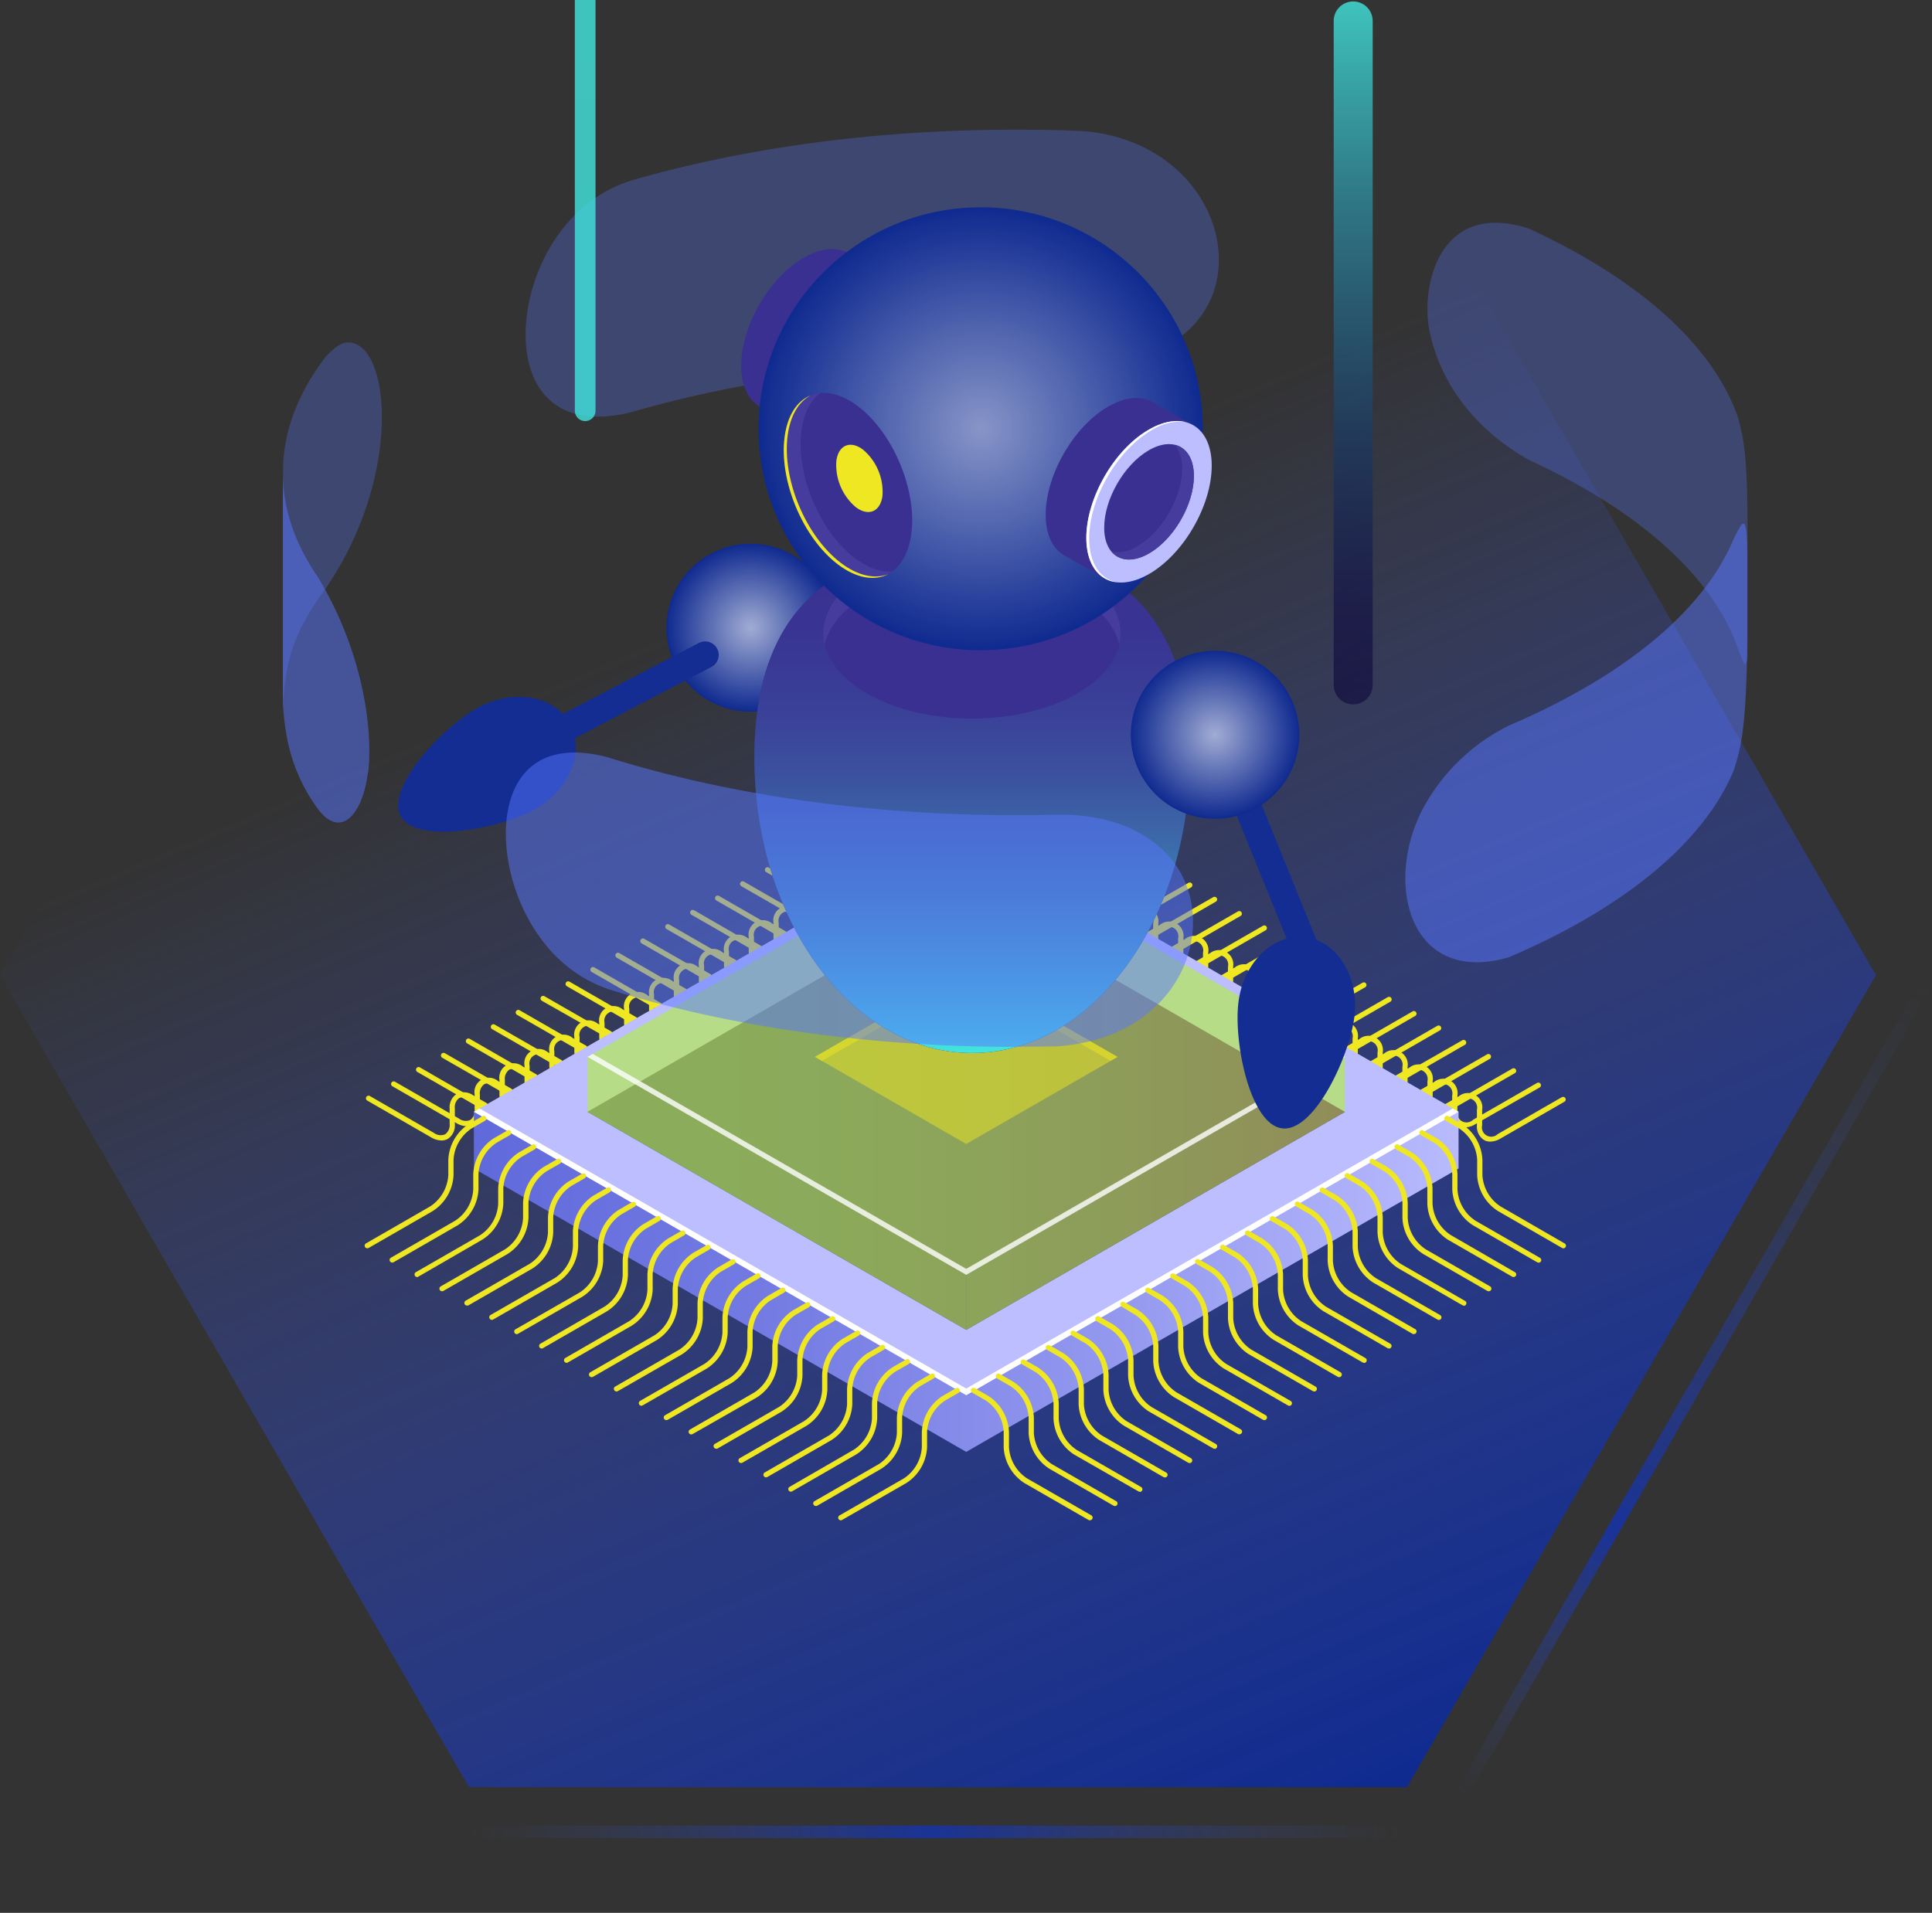 <svg width="310" height="307" fill="none" xmlns="http://www.w3.org/2000/svg"><rect width="100%" height="100%" fill="#333333" stroke="none"/><path d="M301 156.5L225.75 26.163H75.25L0 156.5l75.25 130.337h150.5L301 156.5z" fill="url(#paint0_linear)"/><path stroke="url(#paint1_linear)" stroke-width="2" d="M75 294h150"/><path transform="scale(-1 1) rotate(60.181 -291.621 -188.298)" stroke="url(#paint2_linear)" stroke-width="2" d="M0-1h150"/><g clip-path="url(#clip0)"><path d="M146.81 139.451a3.265 3.265 0 01-1.588-.483l-10.283-5.923a.418.418 0 01-.155-.574.424.424 0 01.576-.154l10.282 5.922a1.506 1.506 0 001.784.212 1.497 1.497 0 00.71-1.645v-2.47a2.301 2.301 0 011.122-2.387 2.32 2.32 0 012.633.225l2.144 1.235a.418.418 0 01.155.574.422.422 0 01-.575.155l-2.144-1.235a1.506 1.506 0 00-1.784-.212 1.497 1.497 0 00-.71 1.645v2.47a2.579 2.579 0 01-1.127 2.376 2.019 2.019 0 01-1.04.269z" fill="#EFE721"/><path d="M142.816 141.747a3.255 3.255 0 01-1.588-.483l-10.283-5.915a.418.418 0 01-.155-.574.424.424 0 01.576-.154l10.282 5.915a1.504 1.504 0 002.413-.494c.127-.296.156-.626.081-.94v-2.47a2.301 2.301 0 011.122-2.387 2.32 2.32 0 012.633.225l2.144 1.236a.418.418 0 01.155.574.424.424 0 01-.576.154l-2.143-1.235a1.501 1.501 0 00-2.413.493 1.494 1.494 0 00-.081.94v2.47a2.579 2.579 0 01-1.127 2.376 2.019 2.019 0 01-1.04.269z" fill="#EFE721"/><path d="M138.814 144.043a3.255 3.255 0 01-1.588-.483l-10.299-5.907a.418.418 0 01-.155-.574.424.424 0 01.576-.154l10.283 5.923a1.502 1.502 0 002.493-1.434v-2.47a2.297 2.297 0 011.122-2.387 2.32 2.32 0 012.634.225l2.143 1.236a.418.418 0 01.155.574.424.424 0 01-.575.154l-2.144-1.235a1.504 1.504 0 00-2.412.493 1.494 1.494 0 00-.082.94v2.47a2.575 2.575 0 01-1.127 2.376 2.013 2.013 0 01-1.024.253z" fill="#EFE721"/><path d="M134.812 146.363a3.245 3.245 0 01-1.588-.483l-10.283-5.915a.414.414 0 01-.207-.418.43.43 0 01.052-.156.441.441 0 01.256-.196.431.431 0 01.32.042l10.283 5.915a1.502 1.502 0 002.493-1.433v-2.503a2.298 2.298 0 011.122-2.386 2.313 2.313 0 012.634.225l2.143 1.235a.428.428 0 01.197.255.414.414 0 01-.15.442.412.412 0 01-.467.031l-2.144-1.235a1.504 1.504 0 00-2.412.493 1.496 1.496 0 00-.082.94v2.471a2.571 2.571 0 01-1.127 2.375 2.022 2.022 0 01-1.04.301z" fill="#EFE721"/><path d="M130.818 148.628a3.272 3.272 0 01-1.588-.483l-10.283-5.923a.412.412 0 01-.196-.255.412.412 0 01.042-.319.414.414 0 01.419-.207.43.43 0 01.156.052l10.283 5.923a1.505 1.505 0 002.412-.493c.128-.296.156-.626.081-.94v-2.47a2.3 2.3 0 011.122-2.387 2.318 2.318 0 012.634.225l2.144 1.235a.428.428 0 01.196.255.413.413 0 01-.041.319.431.431 0 01-.256.196.413.413 0 01-.32-.041l-2.144-1.236a1.505 1.505 0 00-2.412.494 1.487 1.487 0 00-.081.94v2.47c.042.46-.04.924-.238 1.342a2.585 2.585 0 01-.89 1.033 2.027 2.027 0 01-1.04.27z" fill="#EFE721"/><path d="M126.816 150.924a3.261 3.261 0 01-1.588-.483l-10.283-5.923a.42.42 0 11.421-.728l10.283 5.923a1.505 1.505 0 002.412-.494c.128-.296.157-.626.081-.94v-2.47a2.304 2.304 0 012.475-2.687c.47.04.918.224 1.281.525l2.144 1.236a.414.414 0 01.207.418.43.43 0 01-.052.156.441.441 0 01-.256.196.432.432 0 01-.32-.042l-2.144-1.235a1.502 1.502 0 00-2.493 1.433v2.47a2.585 2.585 0 01-1.128 2.376 2.014 2.014 0 01-1.04.269z" fill="#EFE721"/><path d="M122.822 153.22a3.261 3.261 0 01-1.588-.483l-10.282-5.923a.418.418 0 01-.155-.574.424.424 0 01.575-.154l10.243 5.923a1.504 1.504 0 002.413-.493c.127-.297.156-.627.081-.941v-2.47a2.301 2.301 0 011.122-2.387 2.32 2.32 0 012.633.225l2.144 1.236a.418.418 0 01.155.574.424.424 0 01-.576.154l-2.143-1.235a1.504 1.504 0 00-2.413.493 1.494 1.494 0 00-.081.94v2.47a2.579 2.579 0 01-1.127 2.376 2.02 2.02 0 01-1.001.269z" fill="#EFE721"/><path d="M118.82 155.508a3.25 3.25 0 01-1.588-.483l-10.282-5.922a.418.418 0 01.101-.77.422.422 0 01.319.041l10.275 5.907a1.504 1.504 0 002.412-.493c.128-.296.157-.626.081-.94v-2.47a2.307 2.307 0 011.122-2.387 2.318 2.318 0 012.634.225l2.144 1.235a.418.418 0 01-.101.77.425.425 0 01-.32-.041l-2.144-1.236a1.502 1.502 0 00-2.493 1.434v2.47a2.577 2.577 0 01-1.127 2.375 2.018 2.018 0 01-1.033.285z" fill="#EFE721"/><path d="M114.818 157.805a3.272 3.272 0 01-1.588-.483l-10.282-5.923a.42.42 0 11.421-.728l10.306 5.922c.235.223.535.363.856.401a1.498 1.498 0 001.637-1.834v-2.462a2.307 2.307 0 011.122-2.387 2.318 2.318 0 012.634.225l2.144 1.235a.422.422 0 01-.101.77.425.425 0 01-.32-.041l-2.144-1.236a1.507 1.507 0 00-1.828-.27 1.494 1.494 0 00-.705 1.704v2.47a2.583 2.583 0 01-1.127 2.375 2.02 2.02 0 01-1.025.262z" fill="#EFE721"/><path d="M110.824 160.101a3.261 3.261 0 01-1.588-.483l-10.282-5.923a.418.418 0 01-.155-.574.424.424 0 01.575-.154l10.283 5.922a1.505 1.505 0 001.772.191 1.496 1.496 0 00.705-1.632v-2.47a2.304 2.304 0 012.475-2.687c.471.04.918.224 1.281.525l2.144 1.235a.422.422 0 01.155.575.424.424 0 01-.576.154l-2.144-1.235a1.5 1.5 0 00-2.493 1.433v2.47a2.575 2.575 0 01-1.127 2.376 2.03 2.03 0 01-1.025.277z" fill="#EFE721"/><path d="M106.822 162.389a3.25 3.25 0 01-1.588-.483l-10.298-5.914a.423.423 0 01-.155-.574.421.421 0 01.576-.155l10.282 5.915a1.502 1.502 0 002.478-1.433v-2.471a2.29 2.29 0 01.185-1.369 2.305 2.305 0 012.289-1.317c.471.04.918.223 1.281.525l2.144 1.235a.42.42 0 11-.421.728l-2.128-1.211a1.502 1.502 0 00-2.493 1.433v2.47a2.579 2.579 0 01-1.127 2.376 2.022 2.022 0 01-1.025.245z" fill="#EFE721"/><path d="M102.829 164.685a3.255 3.255 0 01-1.588-.483l-10.283-5.922a.424.424 0 01-.155-.574.425.425 0 01.256-.197.429.429 0 01.32.042l10.282 5.923a1.502 1.502 0 002.486-1.433v-2.471a2.301 2.301 0 011.144-2.333 2.32 2.32 0 012.596.211l2.143 1.235a.422.422 0 01.155.575.42.42 0 01-.575.154l-2.144-1.235a1.502 1.502 0 00-2.434.447 1.487 1.487 0 00-.091.946v2.471a2.583 2.583 0 01-1.128 2.375 2 2 0 01-.984.269z" fill="#EFE721"/><path d="M98.827 166.95a3.248 3.248 0 01-1.588-.483l-10.299-5.851a.423.423 0 01-.155-.574.421.421 0 01.576-.155l10.283 5.915a1.503 1.503 0 002.412-.493c.128-.297.156-.626.081-.94v-2.471a2.298 2.298 0 011.122-2.386 2.313 2.313 0 012.634.225l2.143 1.235a.42.42 0 11-.42.728l-2.144-1.235a1.504 1.504 0 00-2.404.47 1.493 1.493 0 00-.097.932v2.47c.042.46-.04.924-.238 1.342a2.586 2.586 0 01-.89 1.033 2.02 2.02 0 01-1.016.238z" fill="#EFE721"/><path d="M94.825 169.27a3.27 3.27 0 01-1.588-.483l-10.283-5.923a.418.418 0 01-.155-.574.424.424 0 01.576-.154l10.283 5.922a1.498 1.498 0 001.783.212 1.495 1.495 0 00.71-1.645v-2.47a2.297 2.297 0 011.122-2.387 2.322 2.322 0 012.634.225l2.143 1.236a.402.402 0 01.124.108.407.407 0 01.031.466.422.422 0 01-.575.154l-2.144-1.235A1.5 1.5 0 0097 164.155v2.47a2.576 2.576 0 01-1.127 2.376c-.318.183-.68.276-1.048.269z" fill="#EFE721"/><path d="M90.83 171.566a3.248 3.248 0 01-1.587-.483l-10.283-5.915a.41.41 0 01-.197-.255.42.42 0 01.462-.526.412.412 0 01.156.053l10.282 5.915a1.503 1.503 0 002.413-.494c.128-.296.156-.626.08-.94v-2.47a2.298 2.298 0 011.123-2.387 2.322 2.322 0 012.633.225l2.144 1.236a.41.41 0 01.197.255.42.42 0 01-.462.526.412.412 0 01-.156-.053l-2.144-1.235a1.503 1.503 0 00-2.412.493 1.492 1.492 0 00-.08.94v2.47a2.576 2.576 0 01-1.128 2.376 2.018 2.018 0 01-1.04.269z" fill="#EFE721"/><path d="M86.829 173.862a3.249 3.249 0 01-1.588-.483l-10.283-5.922a.419.419 0 01.1-.77.425.425 0 01.32.041l10.268 5.923a1.504 1.504 0 002.412-.493c.128-.297.156-.626.08-.94v-2.471a2.298 2.298 0 011.123-2.386 2.31 2.31 0 012.634.225l2.144 1.235a.42.42 0 11-.421.728l-2.176-1.243a1.503 1.503 0 00-2.412.494 1.492 1.492 0 00-.081.94v2.47a2.573 2.573 0 01-1.128 2.375 2.015 2.015 0 01-.992.277z" fill="#EFE721"/><path d="M82.835 176.159a3.259 3.259 0 01-1.588-.483l-10.283-5.915a.419.419 0 01.1-.77.425.425 0 01.321.041l10.283 5.915a1.804 1.804 0 001.786.222 1.804 1.804 0 00.707-1.655v-2.47a2.3 2.3 0 011.122-2.387 2.314 2.314 0 012.634.225l2.144 1.235a.425.425 0 01.207.419.418.418 0 01-.308.351.413.413 0 01-.32-.041l-2.168-1.243a1.498 1.498 0 00-1.783-.212 1.495 1.495 0 00-.71 1.645v2.47a2.577 2.577 0 01-1.128 2.375 2.018 2.018 0 01-1.016.278z" fill="#EFE721"/><path d="M78.833 178.447a3.27 3.27 0 01-1.588-.483l-10.283-5.923a.41.41 0 01-.196-.255.42.42 0 01.617-.473l10.267 5.93a1.806 1.806 0 001.786.222 1.798 1.798 0 00.707-1.655v-2.47a2.297 2.297 0 011.122-2.387 2.315 2.315 0 012.634.225l2.144 1.235a.423.423 0 01.154.574.425.425 0 01-.576.155l-2.12-1.243a1.806 1.806 0 00-1.786-.222 1.797 1.797 0 00-.707 1.655v2.47a2.575 2.575 0 01-1.127 2.376c-.318.183-.68.276-1.048.269z" fill="#EFE721"/><path d="M74.831 180.743a3.26 3.26 0 01-1.588-.483l-10.283-5.923a.41.41 0 01-.196-.255.416.416 0 01.15-.442.429.429 0 01.311-.084.43.43 0 01.156.053l10.283 5.923a1.804 1.804 0 001.786.221 1.791 1.791 0 00.707-1.654v-2.439a2.296 2.296 0 011.122-2.387 2.322 2.322 0 012.634.225l2.144 1.235a.419.419 0 01-.1.771.43.43 0 01-.321-.042l-2.144-1.235a1.806 1.806 0 00-1.787-.222A1.798 1.798 0 0077 175.66v2.47a2.576 2.576 0 01-1.128 2.376 2.013 2.013 0 01-1.04.237z" fill="#EFE721"/><path d="M70.798 183.039a3.26 3.26 0 01-1.588-.483l-10.283-5.922a.422.422 0 01-.155-.575.424.424 0 01.576-.154l10.282 5.923a1.805 1.805 0 001.787.221 1.792 1.792 0 00.73-1.639v-2.47a2.572 2.572 0 011.128-2.375 2.588 2.588 0 012.628.213l2.144 1.236a.417.417 0 01.155.574.424.424 0 01-.576.154l-2.152-1.291a1.814 1.814 0 00-1.786-.221 1.791 1.791 0 00-.707 1.655v2.525a2.576 2.576 0 01-1.127 2.376 2.017 2.017 0 01-1.056.253zm92.4-43.398a2.028 2.028 0 01-1.024-.261 2.586 2.586 0 01-1.127-2.376v-2.518a1.495 1.495 0 00-1.637-1.834 1.504 1.504 0 00-.857.401l-2.143 1.235a.413.413 0 01-.32.042.41.41 0 01-.256-.196.413.413 0 01-.042-.319.414.414 0 01.197-.255l2.144-1.235a2.316 2.316 0 012.633-.225c.41.235.737.59.937 1.017.201.427.266.905.185 1.369v2.471a1.495 1.495 0 001.637 1.834c.322-.038.622-.179.857-.401l10.282-5.923a.43.43 0 01.468.031.439.439 0 01.161.279.432.432 0 01-.084.311.443.443 0 01-.124.108l-10.283 5.922a3.261 3.261 0 01-1.604.523z" fill="#EFE721"/><path d="M167.192 141.937a2.02 2.02 0 01-1.024-.269 2.585 2.585 0 01-1.128-2.376v-2.47a1.492 1.492 0 00-.71-1.645 1.498 1.498 0 00-.927-.189 1.498 1.498 0 00-.856.401l-2.144 1.235a.421.421 0 01-.421-.729l2.144-1.235a2.318 2.318 0 012.634-.225 2.297 2.297 0 011.122 2.387v2.47a1.494 1.494 0 00.71 1.645 1.507 1.507 0 001.783-.212l10.283-5.922a.413.413 0 01.32-.042.414.414 0 01.147.073.415.415 0 01.077.589.398.398 0 01-.123.108l-10.283 5.915a3.254 3.254 0 01-1.604.491z" fill="#EFE721"/><path d="M171.194 144.225a2.016 2.016 0 01-1.024-.261 2.583 2.583 0 01-1.128-2.375v-2.471a1.501 1.501 0 00-2.493-1.433l-2.144 1.235a.413.413 0 01-.32.042.414.414 0 01-.147-.073.415.415 0 01-.077-.589.398.398 0 01.123-.108l2.144-1.235a2.31 2.31 0 012.634-.225 2.305 2.305 0 011.122 2.386v2.494a1.494 1.494 0 00.71 1.645 1.506 1.506 0 001.783-.211l10.283-5.923a.421.421 0 01.421.728l-10.283 5.923a3.256 3.256 0 01-1.604.451z" fill="#EFE721"/><path d="M175.188 146.521a2.008 2.008 0 01-1.024-.261 2.573 2.573 0 01-1.127-2.375v-2.471a1.496 1.496 0 00-.711-1.644 1.497 1.497 0 00-1.783.211l-2.152 1.235a.408.408 0 01-.319.042.41.41 0 01-.256-.196.414.414 0 01.031-.466.428.428 0 01.124-.108l2.143-1.235a2.315 2.315 0 013.561.797c.2.425.266.901.187 1.364v2.471a1.495 1.495 0 001.637 1.834c.322-.038.622-.179.857-.401l10.282-5.923a.43.43 0 01.468.031c.043.034.08.076.108.124.027.048.045.1.053.155a.432.432 0 01-.084.311.443.443 0 01-.124.108l-10.283 5.914a3.245 3.245 0 01-1.588.483z" fill="#EFE721"/><path d="M179.19 148.818a1.997 1.997 0 01-1.024-.262 2.593 2.593 0 01-.89-1.033 2.587 2.587 0 01-.238-1.342v-2.47a1.492 1.492 0 00-.71-1.645 1.506 1.506 0 00-1.783.211l-2.144 1.236a.425.425 0 01-.575-.155.418.418 0 01.154-.574l2.144-1.235a2.31 2.31 0 012.634-.225 2.3 2.3 0 011.122 2.387v2.47a1.494 1.494 0 00.71 1.645 1.507 1.507 0 001.783-.212l10.323-5.923a.43.43 0 01.32-.041.414.414 0 01.308.351.431.431 0 01-.084.311.428.428 0 01-.124.108l-10.282 5.923a3.277 3.277 0 01-1.644.475z" fill="#EFE721"/><path d="M183.184 151.114a2.026 2.026 0 01-1.024-.261 2.581 2.581 0 01-1.128-2.376v-2.47a1.494 1.494 0 00-.71-1.645 1.502 1.502 0 00-1.783.212l-2.144 1.235a.421.421 0 01-.421-.728l2.144-1.236a2.315 2.315 0 013.571.793c.2.427.265.904.185 1.369v2.47a1.492 1.492 0 00.71 1.645 1.506 1.506 0 001.783-.211l10.299-5.923a.414.414 0 01.32-.042.431.431 0 01.255.196.413.413 0 01.042.319.414.414 0 01-.197.255l-10.282 5.915a3.259 3.259 0 01-1.62.483z" fill="#EFE721"/><path d="M187.186 153.402c-.36.003-.713-.09-1.025-.269a2.579 2.579 0 01-1.127-2.375v-2.471a1.495 1.495 0 00-1.637-1.834 1.502 1.502 0 00-.856.401l-2.168 1.235a.413.413 0 01-.32.042.414.414 0 01-.147-.073.415.415 0 01-.15-.442.414.414 0 01.196-.255l2.144-1.235a2.319 2.319 0 012.634-.225 2.305 2.305 0 011.122 2.386v2.471a1.488 1.488 0 00.71 1.644 1.499 1.499 0 001.783-.211l10.291-5.915a.453.453 0 01.155-.053.431.431 0 01.42.207.413.413 0 01.042.319.431.431 0 01-.197.256l-10.282 5.922a3.259 3.259 0 01-1.588.475z" fill="#EFE721"/><path d="M191.188 155.699a2.02 2.02 0 01-1.025-.262 2.579 2.579 0 01-1.127-2.375v-2.471a1.495 1.495 0 00-1.637-1.834 1.502 1.502 0 00-.856.401l-2.144 1.235a.413.413 0 01-.32.042.41.41 0 01-.256-.196.433.433 0 01-.053-.155.431.431 0 01.084-.311.428.428 0 01.124-.108l2.144-1.235a2.31 2.31 0 013.756 2.161v2.471a1.497 1.497 0 001.636 1.834c.322-.038.622-.179.857-.401l10.282-5.915a.43.43 0 01.468.031.414.414 0 01.161.279.432.432 0 01-.084.311.443.443 0 01-.124.108l-10.282 5.914a3.27 3.27 0 01-1.604.476z" fill="#EFE721"/><path d="M195.182 157.995a2.03 2.03 0 01-1.025-.261 2.586 2.586 0 01-1.127-2.376v-2.47a1.494 1.494 0 00-.71-1.645 1.503 1.503 0 00-1.783.212l-2.144 1.243a.425.425 0 01-.576-.155.418.418 0 01.155-.574l2.144-1.235a2.313 2.313 0 013.57.792c.201.427.266.905.185 1.37v2.47a1.494 1.494 0 00.71 1.645 1.501 1.501 0 001.784-.212l10.282-5.922a.413.413 0 01.32-.042.41.41 0 01.256.196.414.414 0 01-.031.466.428.428 0 01-.124.108l-10.282 5.923a3.267 3.267 0 01-1.604.467z" fill="#EFE721"/><path d="M199.184 160.283c-.36.003-.713-.09-1.024-.269a2.574 2.574 0 01-1.128-2.376v-2.47a1.494 1.494 0 00-.71-1.645 1.507 1.507 0 00-1.783.212l-2.152 1.235a.431.431 0 01-.32.042.422.422 0 01-.225-.662.414.414 0 01.124-.108l2.152-1.236a2.32 2.32 0 012.626-.216 2.302 2.302 0 011.122 2.378v2.47a1.492 1.492 0 00.71 1.645 1.506 1.506 0 001.783-.211l10.283-5.923a.433.433 0 01.32-.042.431.431 0 01.255.196.413.413 0 01.042.319.414.414 0 01-.197.255l-10.274 5.947a3.254 3.254 0 01-1.604.459z" fill="#EFE721"/><path d="M203.185 162.579a2.028 2.028 0 01-1.024-.261 2.583 2.583 0 01-1.128-2.375v-2.495a1.488 1.488 0 00-.71-1.644 1.497 1.497 0 00-1.783.211l-2.144 1.235a.421.421 0 11-.42-.728l2.143-1.235a2.313 2.313 0 013.571.792c.201.427.265.905.185 1.369v2.471a1.495 1.495 0 001.637 1.834c.321-.038.622-.179.856-.401l10.283-5.923a.425.425 0 01.576.155.422.422 0 01-.155.574l-10.283 5.922a3.25 3.25 0 01-1.604.499z" fill="#EFE721"/><path d="M207.18 164.876a2.02 2.02 0 01-1.025-.262 2.579 2.579 0 01-1.127-2.375v-2.471a1.495 1.495 0 00-1.637-1.834 1.504 1.504 0 00-.857.401l-2.143 1.235a.413.413 0 01-.32.042.425.425 0 01-.256-.196.414.414 0 01.031-.466.428.428 0 01.124-.108l2.144-1.235c.363-.302.81-.485 1.281-.525a2.305 2.305 0 012.289 1.317c.201.427.266.905.185 1.369v2.431a1.494 1.494 0 00.71 1.645 1.509 1.509 0 001.784-.212l10.282-5.922a.421.421 0 01.421.728l-10.283 5.923a3.268 3.268 0 01-1.603.515z" fill="#EFE721"/><path d="M211.181 167.164a2.011 2.011 0 01-1.024-.27 2.576 2.576 0 01-1.127-2.375v-2.47a1.496 1.496 0 00-.711-1.595 1.507 1.507 0 00-1.743.162l-2.144 1.235a.43.43 0 01-.467-.031.414.414 0 01-.161-.279.413.413 0 01.084-.311.426.426 0 01.123-.108l2.144-1.235a2.31 2.31 0 012.634-.225c.409.236.736.591.937 1.018.201.426.265.904.185 1.369v2.47a1.494 1.494 0 00.71 1.645 1.5 1.5 0 001.783-.212l10.283-5.922a.421.421 0 01.421.728l-10.283 5.923a3.27 3.27 0 01-1.644.483z" fill="#EFE721"/><path d="M215.175 169.46a2.02 2.02 0 01-1.024-.269 2.585 2.585 0 01-1.128-2.376v-2.47c.071-.311.04-.636-.088-.928a1.502 1.502 0 00-2.389-.505l-2.144 1.235a.421.421 0 01-.421-.729l2.144-1.235a2.318 2.318 0 012.634-.225c.409.236.736.591.937 1.018.201.426.265.904.185 1.369v2.47a1.494 1.494 0 00.71 1.645 1.507 1.507 0 001.783-.212l10.283-5.922a.413.413 0 01.32-.042.414.414 0 01.147.073.415.415 0 01.077.589.398.398 0 01-.123.108l-10.283 5.923c-.488.3-1.047.467-1.62.483z" fill="#EFE721"/><path d="M219.177 171.756a2.028 2.028 0 01-1.024-.261 2.585 2.585 0 01-1.128-2.376v-2.47a1.497 1.497 0 00-1.636-1.834 1.504 1.504 0 00-.857.401l-2.144 1.235a.413.413 0 01-.32.042.431.431 0 01-.255-.196.413.413 0 01-.042-.319.398.398 0 01.073-.147.398.398 0 01.123-.108l2.144-1.236a2.32 2.32 0 012.634-.225 2.298 2.298 0 011.122 2.387v2.47a1.494 1.494 0 00.71 1.645 1.507 1.507 0 001.783-.211l10.283-5.923a.421.421 0 01.421.728l-10.283 5.923a3.26 3.26 0 01-1.604.475z" fill="#EFE721"/><path d="M223.179 174.076a2.018 2.018 0 01-1.024-.261 2.583 2.583 0 01-1.128-2.375v-2.51a1.492 1.492 0 00-.71-1.645 1.504 1.504 0 00-1.783.211l-2.144 1.236a.425.425 0 01-.575-.155.418.418 0 01.155-.574l2.143-1.235a2.313 2.313 0 013.571.792 2.3 2.3 0 01.185 1.37v2.47a1.494 1.494 0 00.71 1.645 1.501 1.501 0 001.783-.212l10.283-5.883a.421.421 0 01.421.729l-10.283 5.922a3.26 3.26 0 01-1.604.475z" fill="#EFE721"/><path d="M227.173 176.341a2.019 2.019 0 01-1.024-.262 2.582 2.582 0 01-1.128-2.375v-2.478a1.492 1.492 0 00-.71-1.645 1.506 1.506 0 00-1.783.211l-2.152 1.236a.43.43 0 01-.32.041.414.414 0 01-.308-.351.413.413 0 01.084-.311.424.424 0 01.123-.108l2.152-1.235a2.316 2.316 0 013.561.798c.2.425.265.901.187 1.364v2.47a1.494 1.494 0 00.71 1.645 1.501 1.501 0 001.783-.212l10.283-5.922a.421.421 0 01.421.728l-10.243 5.923a3.263 3.263 0 01-1.636.483z" fill="#EFE721"/><path d="M231.191 178.637a2.016 2.016 0 01-1.024-.261 2.581 2.581 0 01-1.128-2.376v-2.478a1.492 1.492 0 00-.71-1.645 1.498 1.498 0 00-.927-.189 1.498 1.498 0 00-.856.401l-2.144 1.235a.421.421 0 01-.421-.729l2.144-1.235a2.318 2.318 0 012.634-.225c.409.236.736.591.937 1.018.201.426.265.904.185 1.369v2.47a1.494 1.494 0 00.71 1.645 1.506 1.506 0 001.783-.212l10.283-5.922a.413.413 0 01.32-.042.414.414 0 01.255.196.413.413 0 01.042.319.414.414 0 01-.196.255l-10.299 5.923a3.272 3.272 0 01-1.588.483z" fill="#EFE721"/><path d="M235.161 180.933a2.026 2.026 0 01-1.024-.261 2.581 2.581 0 01-1.128-2.376v-2.47a1.494 1.494 0 00-.71-1.645 1.505 1.505 0 00-1.783.212l-2.144 1.235a.421.421 0 01-.421-.728l2.144-1.236a2.322 2.322 0 012.634-.225 2.305 2.305 0 011.122 2.387v2.47a1.492 1.492 0 00.71 1.645 1.506 1.506 0 001.783-.211l10.283-5.923a.42.42 0 11.42.728l-10.298 5.876a3.26 3.26 0 01-1.588.522z" fill="#EFE721"/><path d="M239.131 183.221a2.008 2.008 0 01-1.024-.261 2.583 2.583 0 01-1.128-2.375v-2.471a1.488 1.488 0 00-.71-1.644 1.499 1.499 0 00-1.783.211l-2.144 1.235a.413.413 0 01-.32.042.414.414 0 01-.255-.196.414.414 0 01.031-.466.412.412 0 01.123-.108l2.144-1.235a2.313 2.313 0 013.571.792c.201.427.265.905.185 1.369v2.471a1.495 1.495 0 001.637 1.834c.321-.038.622-.179.856-.401l10.283-5.923a.43.43 0 01.467.031.424.424 0 01.078.59.443.443 0 01-.124.108l-10.283 5.922a3.26 3.26 0 01-1.604.475z" fill="#EFE721"/><path d="M234.033 178.431v9.106l-78.997 45.481-78.998-45.481v-9.106h157.995z" fill="url(#paint3_linear)"/><path d="M155.036 223.912l-78.998-45.481 78.998-45.481 78.997 45.481-78.997 45.481z" fill="#BCBEFF"/><path d="M155.036 222.851l-78.077-44.95-.921.53 78.998 45.481 78.997-45.481-.921-.53-78.076 44.95z" fill="#fff"/><path d="M155.036 213.429l-60.76-34.99 60.76-34.982 60.759 34.99-60.759 34.982z" fill="#0F054C"/><path opacity=".5" d="M155.036 213.429l-60.767-34.99 60.767-34.982 60.767 34.99-60.767 34.982z" fill="url(#paint4_linear)"/><path opacity=".5" d="M155.036 134.636l60.766 34.99v8.821l-60.766-34.99v-8.821z" fill="url(#paint5_linear)"/><path opacity=".5" d="M155.036 143.457l-60.767 34.982v-8.821l60.767-34.982v8.821z" fill="url(#paint6_linear)"/><path opacity=".5" d="M155.036 204.608l-60.767-34.99 60.767-34.982 60.767 34.99-60.767 34.982z" fill="#EFE721"/><path opacity=".5" d="M155.036 183.602l-24.281-13.984 24.281-13.975 24.281 13.983-24.281 13.976z" fill="#EFE721"/><path opacity=".5" d="M155.036 156.926l23.162 13.342 1.119-.642-24.281-13.983-24.281 13.975 1.119.65 23.162-13.342zm0 47.682v8.821l60.766-34.982v-8.821l-60.766 34.982z" fill="#EFE721"/><path opacity=".5" d="M94.269 169.618v8.821l60.767 34.99v-8.821l-60.767-34.99z" fill="#EFE721"/><path opacity=".8" d="M155.036 203.642l-59.925-34.499-.842.475 60.767 34.99 60.767-34.982-.842-.483-59.925 34.499z" fill="#fff"/><path d="M174.871 244a.416.416 0 01-.207-.055l-10.283-5.915a7.262 7.262 0 01-3.334-5.756v-2.471a6.423 6.423 0 00-2.907-5.052l-2.143-1.235a.402.402 0 01-.124-.108.408.408 0 01-.031-.466.414.414 0 01.42-.207.414.414 0 01.155.053l2.144 1.235a7.237 7.237 0 013.335 5.756v2.471a6.422 6.422 0 002.914 5.028l10.283 5.914a.424.424 0 01.213.478.42.42 0 01-.42.314l-.015.016z" fill="#EFE721"/><path d="M178.873 241.704a.428.428 0 01-.207-.056l-10.282-5.922a7.25 7.25 0 01-3.335-5.757v-2.47a6.436 6.436 0 00-2.914-5.028l-2.144-1.235a.414.414 0 01-.208-.419.414.414 0 01.473-.362.418.418 0 01.155.052l2.144 1.236a7.237 7.237 0 013.335 5.756v2.47a6.426 6.426 0 002.914 5.028l10.283 5.923a.425.425 0 01.192.203.419.419 0 01-.406.589v-.008z" fill="#EFE721"/><path d="M182.866 239.408a.427.427 0 01-.206-.056l-10.283-5.891a7.243 7.243 0 01-3.335-5.756v-2.471a6.416 6.416 0 00-.854-2.864 6.447 6.447 0 00-2.06-2.172l-2.144-1.235a.398.398 0 01-.123-.108.408.408 0 01-.084-.31.415.415 0 01.161-.279.414.414 0 01.311-.084.413.413 0 01.156.053l2.144 1.235a7.256 7.256 0 013.335 5.756v2.471a6.422 6.422 0 002.914 5.028l10.283 5.922a.416.416 0 01.212.483.426.426 0 01-.158.23.424.424 0 01-.269.079v-.031z" fill="#EFE721"/><path d="M186.868 237.103a.415.415 0 01-.206-.055l-10.259-5.915a7.237 7.237 0 01-3.335-5.756v-2.471a6.414 6.414 0 00-.855-2.86 6.442 6.442 0 00-2.059-2.168l-2.144-1.235a.423.423 0 01-.155-.574.424.424 0 01.576-.154l2.152 1.235a7.253 7.253 0 013.335 5.756v2.471a6.422 6.422 0 002.914 5.028l10.282 5.922a.418.418 0 01-.214.792l-.032-.016z" fill="#EFE721"/><path d="M190.862 234.807a.415.415 0 01-.206-.055l-10.283-5.915a7.253 7.253 0 01-3.335-5.756v-2.471a6.423 6.423 0 00-2.914-5.036l-2.144-1.235a.42.42 0 11.421-.728l2.144 1.235a7.256 7.256 0 013.335 5.756v2.471a6.422 6.422 0 002.914 5.028l10.283 5.922a.416.416 0 01.191.204.416.416 0 01-.137.508.419.419 0 01-.269.08v-.008z" fill="#EFE721"/><path d="M194.864 232.511a.427.427 0 01-.206-.056l-10.315-5.922a7.271 7.271 0 01-2.367-2.475 7.232 7.232 0 01-.968-3.282v-2.47a6.422 6.422 0 00-2.914-5.028l-2.151-1.235a.444.444 0 01-.2-.273.443.443 0 01.66-.479l2.144 1.235a7.237 7.237 0 013.335 5.756v2.51a6.42 6.42 0 002.914 5.036l10.283 5.915a.424.424 0 01.213.478.42.42 0 01-.42.314l-.008-.024z" fill="#EFE721"/><path d="M198.866 230.215a.428.428 0 01-.207-.056l-10.282-5.922a7.259 7.259 0 01-2.369-2.475 7.23 7.23 0 01-.966-3.282v-2.438a6.414 6.414 0 00-2.914-5.028l-2.152-1.307a.418.418 0 01-.155-.574.424.424 0 01.576-.154l2.144 1.235a7.253 7.253 0 013.335 5.756v2.471a6.432 6.432 0 002.914 5.028l10.282 5.922a.418.418 0 01-.214.792l.008.032z" fill="#EFE721"/><path d="M202.86 227.919a.428.428 0 01-.207-.056l-10.282-5.923a7.247 7.247 0 01-3.335-5.756v-2.47a6.432 6.432 0 00-2.914-5.036l-2.144-1.235a.422.422 0 01-.155-.575.424.424 0 01.576-.154l2.144 1.235a7.271 7.271 0 012.367 2.475 7.236 7.236 0 01.968 3.282v2.47a6.422 6.422 0 002.914 5.028l10.282 5.923a.42.42 0 01.213.482.422.422 0 01-.427.31z" fill="#EFE721"/><path d="M206.862 225.614a.41.41 0 01-.206-.055l-10.283-5.915a7.256 7.256 0 01-3.335-5.756v-2.471a6.414 6.414 0 00-.855-2.86 6.451 6.451 0 00-2.059-2.168l-2.144-1.235a.418.418 0 01-.155-.574.424.424 0 01.576-.154l2.144 1.235a7.253 7.253 0 013.335 5.756v2.471a6.423 6.423 0 002.914 5.036l10.282 5.914a.42.42 0 01.213.478.423.423 0 01-.419.314l-.008-.016z" fill="#EFE721"/><path d="M210.856 223.318a.416.416 0 01-.207-.055l-10.282-5.923a7.246 7.246 0 01-3.335-5.756v-2.471a6.439 6.439 0 00-2.914-5.028l-2.144-1.235a.414.414 0 01-.197-.255.427.427 0 01.042-.319.41.41 0 01.256-.196.431.431 0 01.32.042l2.151 1.235a7.246 7.246 0 013.335 5.756v2.471a6.41 6.41 0 00.856 2.861 6.445 6.445 0 002.058 2.167l10.283 5.922a.423.423 0 01.213.482.415.415 0 01-.159.23.416.416 0 01-.268.08l-.008-.008z" fill="#EFE721"/><path d="M214.857 221.022a.426.426 0 01-.206-.055l-10.283-5.923a7.238 7.238 0 01-3.335-5.756v-2.471a6.428 6.428 0 00-2.914-5.036l-2.143-1.235a.42.42 0 11.42-.728l2.144 1.235a7.256 7.256 0 013.335 5.756v2.471a6.414 6.414 0 00.855 2.86 6.451 6.451 0 002.059 2.168l10.283 5.922a.423.423 0 01.213.482.419.419 0 01-.428.31z" fill="#EFE721"/><path d="M218.86 218.726a.428.428 0 01-.207-.056l-10.282-5.915a7.253 7.253 0 01-3.335-5.756v-2.47a6.426 6.426 0 00-2.914-5.028l-2.144-1.235a.41.41 0 01-.208-.419.413.413 0 01.161-.279.427.427 0 01.468-.031l2.143 1.235a7.25 7.25 0 013.335 5.757v2.47a6.42 6.42 0 002.914 5.036l10.283 5.915a.417.417 0 01.213.478.416.416 0 01-.419.313l-.008-.015z" fill="#EFE721"/><path d="M222.854 216.43a.428.428 0 01-.207-.056l-10.283-5.922a7.256 7.256 0 01-2.368-2.475 7.221 7.221 0 01-.966-3.282v-2.47a6.428 6.428 0 00-2.915-5.028l-2.151-1.235a.418.418 0 01-.155-.574.422.422 0 01.576-.155l2.143 1.235a7.25 7.25 0 013.335 5.757v2.47a6.436 6.436 0 002.914 5.028l10.283 5.923a.425.425 0 01.192.203.422.422 0 01-.406.589l.008-.008z" fill="#EFE721"/><path d="M226.856 214.125a.416.416 0 01-.207-.055l-10.282-5.946a7.25 7.25 0 01-3.335-5.757v-2.47a6.434 6.434 0 00-2.914-5.036l-2.144-1.235a.414.414 0 01-.208-.419.414.414 0 01.473-.362.43.43 0 01.156.052l2.143 1.235a7.265 7.265 0 012.368 2.475 7.235 7.235 0 01.967 3.282v2.47a6.436 6.436 0 002.914 5.028l10.283 5.923a.425.425 0 01.192.203.419.419 0 01-.406.589v.023z" fill="#EFE721"/><path d="M230.849 211.829a.415.415 0 01-.206-.055l-10.283-5.915a7.262 7.262 0 01-3.335-5.756v-2.471a6.422 6.422 0 00-2.914-5.028l-2.144-1.235a.412.412 0 01-.196-.255.412.412 0 01.042-.319.414.414 0 01.419-.207.413.413 0 01.156.053l2.144 1.235a7.234 7.234 0 013.335 5.756v2.471a6.432 6.432 0 002.914 5.035l10.283 5.915a.424.424 0 01.213.478.42.42 0 01-.42.314l-.008-.016z" fill="#EFE721"/><path d="M234.851 209.533a.427.427 0 01-.206-.056l-10.283-5.922a7.271 7.271 0 01-2.367-2.475 7.232 7.232 0 01-.968-3.282v-2.47a6.422 6.422 0 00-2.914-5.028l-2.143-1.235a.428.428 0 01-.197-.255.408.408 0 01.042-.319.414.414 0 01.42-.207.43.43 0 01.155.052l2.144 1.236a7.237 7.237 0 013.335 5.756v2.502a6.422 6.422 0 002.914 5.028l10.283 5.923a.425.425 0 01.192.203.422.422 0 01-.407.588v-.039z" fill="#EFE721"/><path d="M238.853 207.237a.427.427 0 01-.206-.056l-10.283-5.922a7.234 7.234 0 01-3.335-5.757v-2.47a6.415 6.415 0 00-2.914-5.036l-2.144-1.235a.443.443 0 01-.124-.108.429.429 0 01-.031-.466.431.431 0 01.256-.197.43.43 0 01.32.042l2.152 1.235a7.247 7.247 0 013.335 5.757v2.47a6.422 6.422 0 002.914 5.028l10.283 5.923a.423.423 0 01.212.482.422.422 0 01-.427.31h-.008z" fill="#EFE721"/><path d="M242.847 204.956a.415.415 0 01-.206-.055l-10.283-5.915a7.256 7.256 0 01-3.335-5.756v-2.526a6.422 6.422 0 00-2.914-5.028l-2.152-1.235a.422.422 0 01.101-.77.425.425 0 01.32.041l2.144 1.236a7.234 7.234 0 013.335 5.756v2.47a6.42 6.42 0 002.914 5.036l10.291 5.955a.421.421 0 01.213.477.423.423 0 01-.42.314h-.008z" fill="#EFE721"/><path d="M246.849 202.636a.413.413 0 01-.206-.055l-10.283-5.923a7.247 7.247 0 01-3.335-5.756v-2.471a6.414 6.414 0 00-2.914-5.027l-2.152-1.236a.414.414 0 01-.207-.418.43.43 0 01.052-.156.427.427 0 01.42-.207.413.413 0 01.156.053l2.144 1.235a7.237 7.237 0 013.335 5.756v2.471a6.422 6.422 0 002.914 5.028l10.298 5.93a.418.418 0 01-.214.792l-.008-.016z" fill="#EFE721"/><path d="M250.843 200.34a.413.413 0 01-.206-.055l-10.283-5.923a7.237 7.237 0 01-3.335-5.756v-2.471a6.416 6.416 0 00-.854-2.864 6.457 6.457 0 00-2.06-2.172l-2.144-1.235a.414.414 0 01-.207-.419.415.415 0 01.161-.278.431.431 0 01.467-.031l2.144 1.235a7.243 7.243 0 013.335 5.756v2.471a6.414 6.414 0 00.855 2.86 6.442 6.442 0 002.059 2.168l10.267 5.93a.416.416 0 01.212.482.419.419 0 01-.427.31l.016-.008zM134.923 244a.421.421 0 01-.207-.792l10.283-5.915a6.43 6.43 0 002.914-5.028v-2.47a7.234 7.234 0 013.335-5.756l2.144-1.236a.425.425 0 01.576.155.422.422 0 01-.155.574l-2.144 1.235a6.422 6.422 0 00-2.914 5.028v2.47a7.238 7.238 0 01-3.335 5.757l-10.307 5.923a.422.422 0 01-.19.055z" fill="#EFE721"/><path d="M130.921 241.704a.423.423 0 01-.419-.314.42.42 0 01.213-.478l10.282-5.923a6.42 6.42 0 002.914-5.028v-2.47a7.235 7.235 0 013.335-5.756l2.144-1.236a.425.425 0 01.576.155.418.418 0 01-.155.574l-2.144 1.235a6.422 6.422 0 00-2.914 5.028v2.47a7.238 7.238 0 01-3.335 5.757l-10.275 5.93a.42.42 0 01-.222.056z" fill="#EFE721"/><path d="M126.919 239.408a.424.424 0 01-.419-.314.416.416 0 01.213-.478l10.283-5.947a6.426 6.426 0 002.914-5.028v-2.47a7.244 7.244 0 013.334-5.756l2.144-1.236a.43.43 0 01.468.031.428.428 0 01.15.443.431.431 0 01-.197.255l-2.144 1.235a6.435 6.435 0 00-2.914 5.036v2.47a7.25 7.25 0 01-3.335 5.757l-10.282 5.922a.428.428 0 01-.215.08z" fill="#EFE721"/><path d="M122.925 237.103a.422.422 0 01-.265-.083.422.422 0 01.059-.708l10.283-5.923a6.436 6.436 0 002.914-5.028v-2.471a7.225 7.225 0 01.966-3.282 7.262 7.262 0 012.368-2.474l2.144-1.235a.413.413 0 01.32-.042.427.427 0 01.256.196.413.413 0 01.042.319.414.414 0 01-.197.255l-2.144 1.236a6.426 6.426 0 00-2.914 5.027v2.471a7.234 7.234 0 01-3.335 5.756l-10.282 5.923a.42.42 0 01-.215.063z" fill="#EFE721"/><path d="M118.923 234.807a.418.418 0 01-.419-.314.416.416 0 01.213-.478L129 228.093a6.445 6.445 0 002.058-2.167 6.41 6.41 0 00.856-2.861v-2.471a7.237 7.237 0 013.335-5.756l2.144-1.235a.418.418 0 01.575.154.419.419 0 01-.155.574l-2.144 1.235a6.439 6.439 0 00-2.914 5.028v2.471a7.225 7.225 0 01-.966 3.282 7.253 7.253 0 01-2.368 2.474l-10.283 5.923a.42.42 0 01-.215.063z" fill="#EFE721"/><path d="M114.929 232.511a.418.418 0 01-.419-.314.416.416 0 01.213-.478l10.283-5.915a6.432 6.432 0 002.914-5.035v-2.471a7.246 7.246 0 013.335-5.756l2.144-1.235a.418.418 0 01.575.154.419.419 0 01-.155.574l-2.144 1.235a6.423 6.423 0 00-2.914 5.028v2.494a7.225 7.225 0 01-.966 3.283 7.255 7.255 0 01-2.369 2.474l-10.282 5.922a.42.42 0 01-.215.04z" fill="#EFE721"/><path d="M110.928 230.215a.42.42 0 01-.207-.792l10.283-5.923a6.426 6.426 0 002.914-5.028v-2.43a7.238 7.238 0 013.335-5.757l2.144-1.235a.419.419 0 01.575.154.42.42 0 01-.155.574l-2.143 1.236a6.432 6.432 0 00-2.883 5.028v2.47a7.234 7.234 0 01-3.335 5.756l-10.322 5.891a.427.427 0 01-.206.056z" fill="#EFE721"/><path d="M106.933 227.919a.424.424 0 01-.419-.314.416.416 0 01.213-.478l10.283-5.923a6.436 6.436 0 002.914-5.028v-2.47a7.25 7.25 0 013.335-5.757l2.144-1.235a.418.418 0 01.575.154.42.42 0 01-.155.575l-2.143 1.235a6.434 6.434 0 00-2.915 5.036v2.47a7.244 7.244 0 01-3.334 5.756l-10.283 5.923a.434.434 0 01-.215.056z" fill="#EFE721"/><path d="M102.932 225.614a.42.42 0 01-.397-.59.424.424 0 01.19-.202l10.283-5.914a6.435 6.435 0 002.914-5.036v-2.471a7.237 7.237 0 013.335-5.756l2.144-1.235a.413.413 0 01.32-.042.431.431 0 01.255.196.413.413 0 01.042.319.398.398 0 01-.073.147.398.398 0 01-.123.108l-2.144 1.236a6.42 6.42 0 00-2.914 5.027v2.471a7.253 7.253 0 01-3.335 5.756l-10.291 5.915a.42.42 0 01-.206.071z" fill="#EFE721"/><path d="M98.93 223.318a.42.42 0 01-.207-.791l10.283-5.923a6.422 6.422 0 002.914-5.028v-2.471a7.233 7.233 0 013.343-5.732l2.144-1.235a.421.421 0 01.421.728l-2.144 1.235a6.442 6.442 0 00-2.059 2.168 6.414 6.414 0 00-.855 2.86v2.471a7.253 7.253 0 01-3.335 5.756l-10.29 5.907a.423.423 0 01-.215.055z" fill="#EFE721"/><path d="M94.936 221.022a.42.42 0 01-.207-.792l10.283-5.922a6.442 6.442 0 002.059-2.168 6.414 6.414 0 00.855-2.86v-2.471a7.234 7.234 0 013.335-5.756l2.144-1.235a.421.421 0 01.421.728l-2.152 1.243a6.435 6.435 0 00-2.914 5.036v2.47a7.238 7.238 0 01-3.335 5.757l-10.283 5.923a.423.423 0 01-.206.047z" fill="#EFE721"/><path d="M90.934 218.726a.42.42 0 01-.206-.792l10.242-5.907a6.428 6.428 0 002.915-5.036v-2.47a7.221 7.221 0 01.966-3.282 7.256 7.256 0 012.368-2.475l2.144-1.235a.425.425 0 01.576.155.418.418 0 01-.155.574l-2.144 1.235a6.436 6.436 0 00-2.914 5.028v2.47a7.25 7.25 0 01-3.335 5.757l-10.282 5.922a.432.432 0 01-.175.056z" fill="#EFE721"/><path d="M86.94 216.43a.419.419 0 01-.207-.792L97 209.707a6.438 6.438 0 002.06-2.167 6.44 6.44 0 00.855-2.861v-2.47a7.256 7.256 0 013.334-5.757l2.144-1.235a.425.425 0 01.576.155.418.418 0 01-.155.574l-2.144 1.235a6.422 6.422 0 00-2.914 5.028v2.47a7.229 7.229 0 01-.966 3.282 7.257 7.257 0 01-2.369 2.475l-10.282 5.922a.429.429 0 01-.199.072z" fill="#EFE721"/><path d="M82.938 214.125a.42.42 0 01-.206-.792l10.298-5.906a6.44 6.44 0 002.914-5.028v-2.471a7.233 7.233 0 013.335-5.756l2.144-1.235a.413.413 0 01.32-.042.406.406 0 01.147.073.415.415 0 01.151.442.414.414 0 01-.197.255L99.7 194.9a6.436 6.436 0 00-2.914 5.036v2.471a7.239 7.239 0 01-3.359 5.716l-10.282 5.923a.419.419 0 01-.207.079z" fill="#EFE721"/><path d="M78.936 211.829a.42.42 0 01-.206-.792l10.282-5.914a6.42 6.42 0 002.914-5.036v-2.471a7.231 7.231 0 013.335-5.756l2.144-1.235a.413.413 0 01.32-.042.411.411 0 01.148.073.408.408 0 01.16.278.42.42 0 01-.207.419l-2.144 1.235a6.44 6.44 0 00-2.914 5.028v2.471a7.233 7.233 0 01-3.335 5.756l-10.282 5.923a.417.417 0 01-.215.063z" fill="#EFE721"/><path d="M74.942 209.533a.42.42 0 01-.206-.792l10.282-5.923a6.433 6.433 0 002.906-4.988v-2.47a7.224 7.224 0 01.967-3.282 7.256 7.256 0 012.368-2.475l2.144-1.235a.42.42 0 11.421.729l-2.144 1.235a6.438 6.438 0 00-2.059 2.167 6.413 6.413 0 00-.855 2.861v2.47a7.23 7.23 0 01-.966 3.282 7.257 7.257 0 01-2.369 2.475l-10.282 5.922a.427.427 0 01-.207.024z" fill="#EFE721"/><path d="M70.94 207.237a.42.42 0 01-.206-.792l10.282-5.923a6.429 6.429 0 002.915-5.028v-2.47a7.245 7.245 0 013.335-5.756l2.143-1.236a.426.426 0 01.318-.052.418.418 0 01.315.504.42.42 0 01-.188.261l-2.144 1.235a6.436 6.436 0 00-2.914 5.036v2.47a7.233 7.233 0 01-3.335 5.757l-10.282 5.922a.421.421 0 01-.239.072z" fill="#EFE721"/><path d="M66.946 204.956a.42.42 0 01-.206-.791l10.283-5.915a6.436 6.436 0 002.914-5.036v-2.51a7.245 7.245 0 013.335-5.756l2.143-1.236a.425.425 0 01.576.155.419.419 0 01-.155.574l-2.144 1.235a6.437 6.437 0 00-2.93 5.028v2.47a7.233 7.233 0 01-3.334 5.757l-10.275 5.946a.419.419 0 01-.207.079z" fill="#EFE721"/><path d="M62.945 202.636a.42.42 0 01-.207-.791l10.283-5.923a6.42 6.42 0 002.914-5.028v-2.471a7.231 7.231 0 013.335-5.756l2.144-1.235a.42.42 0 01.42.728l-2.143 1.236a6.429 6.429 0 00-2.915 5.027v2.471a7.245 7.245 0 01-3.335 5.756l-10.29 5.931a.416.416 0 01-.206.055z" fill="#EFE721"/><path d="M58.943 200.34a.42.42 0 01-.207-.792l10.283-5.922a6.44 6.44 0 002.914-5.028v-2.471a7.233 7.233 0 013.335-5.756l2.144-1.235a.42.42 0 01.42.728l-2.143 1.235a6.436 6.436 0 00-2.914 5.036v2.471a7.231 7.231 0 01-3.335 5.756l-10.283 5.923a.424.424 0 01-.214.055z" fill="#EFE721"/><path opacity=".3" d="M229.317 52.78c.707 3.999 3.684 14.047 15.96 21.007 17.468 8.044 29.569 18.623 33.627 30.429.309.864.661 1.712 1.056 2.541.437-.712.437-.712.437-2.446V84.516c0-11.64-.659-14.205-1.493-17.42-4.058-11.806-16.159-22.384-33.627-30.429-13.935-4.49-17.31 8.544-15.96 16.185v-.072zM101.209 28.995c18.5-5.36 40.376-8.362 63.728-8.172a175 175 0 019.155.238c20.51 1.868 27.791 23.46 15.436 32.915-5.677 4.339-12.514 4.291-15.436 4.268-2.922-.024-6.066-.214-9.155-.238-23.352-.19-45.259 2.819-63.728 8.171-18.676 4.537-19.78-14.387-13.245-25.963 2.192-3.911 6.273-9.002 13.245-11.22zm-55.82 84.033c.508-5.891.913-10.546 6.931-18.67 12.705-18.663 10.124-40.382 3.113-39.36-1.127.158-2.303 1.377-3.112 2.177-4.256 5.542-6.678 11.48-6.908 17.697v38.195l-.024-.04z" fill="#5977FF"/><path d="M197.751 117.619l-4.041 1.631 13.95 34.38 4.041-1.63-13.95-34.381z" fill="#132D92"/><path d="M133.716 103.309c1.42-7.307-3.368-14.379-10.695-15.796-7.328-1.416-14.419 3.359-15.84 10.665-1.421 7.307 3.368 14.379 10.695 15.796 7.328 1.416 14.419-3.359 15.84-10.665z" fill="url(#paint7_radial)"/><path d="M133.716 103.309c1.42-7.307-3.368-14.379-10.695-15.796-7.328-1.416-14.419 3.359-15.84 10.665-1.421 7.307 3.368 14.379 10.695 15.796 7.328 1.416 14.419-3.359 15.84-10.665z" fill="url(#paint8_radial)"/><path d="M190.918 121.556c0 26.201-15.65 47.445-34.937 47.445s-34.937-21.244-34.937-47.445c0-26.2 15.65-34.047 34.937-34.047s34.937 7.847 34.937 34.047z" fill="url(#paint9_radial)"/><path style="mix-blend-mode:lighten" d="M190.918 121.556c0 26.201-15.65 47.445-34.937 47.445s-34.937-21.244-34.937-47.445c0-26.2 15.65-34.047 34.937-34.047s34.937 7.847 34.937 34.047z" fill="url(#paint10_linear)"/><path d="M172.838 111.302c-9.314 5.361-24.417 5.361-33.73 0-9.314-5.36-9.314-14.062 0-19.423 9.313-5.36 24.416-5.36 33.73 0 9.314 5.361 9.314 14.063 0 19.423z" fill="#393091"/><path d="M139.084 95.538c9.314-5.36 24.416-5.36 33.73 0 3.851 2.217 6.098 4.996 6.773 7.918.953-4.094-1.302-8.394-6.773-11.537-9.314-5.36-24.416-5.36-33.73 0-5.471 3.167-7.718 7.443-6.773 11.537.691-2.922 2.938-5.701 6.773-7.918z" fill="#453C9E"/><path d="M128.436 68.957l4.311-7.411a23.973 23.973 0 005.559-9.62l4.367-7.507-6.289-3.595a4.803 4.803 0 00-.627-.364c-1.787-.847-4.161-.618-6.773.887-5.559 3.167-10.061 10.982-10.061 17.38 0 3.167 1.128 5.447 2.946 6.492l6.567 3.738z" fill="url(#paint11_radial)"/><path d="M145.563 50.848c0 6.398-4.502 14.182-10.06 17.38-5.558 3.2-10.061.61-10.061-5.795 0-6.406 4.503-14.182 10.061-17.38 5.558-3.2 10.06-.602 10.06 5.795z" fill="#BCBEFF"/><path d="M157.354 104.358c19.686 0 35.644-15.913 35.644-35.544 0-19.63-15.958-35.543-35.644-35.543-19.685 0-35.643 15.913-35.643 35.543s15.958 35.544 35.643 35.544z" fill="url(#paint12_radial)"/><path d="M157.354 104.358c19.686 0 35.644-15.913 35.644-35.544 0-19.63-15.958-35.543-35.644-35.543-19.685 0-35.644 15.913-35.644 35.543s15.959 35.544 35.644 35.544z" fill="url(#paint13_radial)"/><path d="M177.3 92.853l4.312-7.411a23.983 23.983 0 005.558-9.62l4.367-7.507-6.289-3.594a4.738 4.738 0 00-.627-.365c-1.786-.847-4.16-.617-6.773.887-5.558 3.167-10.06 10.983-10.06 17.38 0 3.167 1.127 5.448 2.946 6.493l6.566 3.737z" fill="url(#paint14_radial)"/><path d="M194.427 74.745c0 6.398-4.502 14.181-10.06 17.38-5.558 3.199-10.06.61-10.06-5.796 0-6.406 4.478-14.173 10.036-17.38 5.558-3.207 10.084-.602 10.084 5.796z" fill="#BCBEFF"/><path d="M174.767 86.408c0-6.398 4.502-14.181 10.061-17.38a8.489 8.489 0 015.256-1.322c-1.588-.356-3.589 0-5.717 1.235-5.558 3.167-10.06 10.982-10.06 17.38 0 4.18 1.921 6.738 4.812 7.126-2.629-.586-4.352-3.08-4.352-7.039z" fill="#fff"/><path d="M191.561 76.4c0 4.576-3.216 10.135-7.194 12.423-3.978 2.288-7.194.436-7.194-4.141s3.2-10.135 7.17-12.423c3.97-2.289 7.218-.436 7.218 4.14z" fill="#393091"/><path d="M188.504 71.38a5.861 5.861 0 011.175 3.864c0 4.576-3.216 10.135-7.194 12.423a5.752 5.752 0 01-4.129.87c1.287 1.513 3.502 1.727 6.011.278 3.97-2.288 7.194-7.847 7.194-12.423 0-2.795-1.207-4.577-3.057-5.012z" fill="#453C9E"/><path d="M146.23 85.648c-.913 6.992-6.201 9.185-11.815 4.901-5.614-4.283-9.433-13.42-8.52-20.412.913-6.992 6.201-9.185 11.815-4.902 5.614 4.284 9.433 13.421 8.52 20.413z" fill="#393091"/><path d="M141.593 79.599c-.334 2.541-2.255 3.34-4.296 1.781a8.876 8.876 0 01-3.097-7.42c.334-2.54 2.255-3.34 4.296-1.78a8.86 8.86 0 013.097 7.42z" fill="#EFE721"/><path d="M137.115 89.536c-5.614-4.284-9.434-13.421-8.52-20.413.373-2.85 1.469-4.901 3.025-6.041-2.938.277-5.161 2.755-5.717 7.063-.913 6.991 2.906 16.129 8.52 20.412 3.327 2.534 6.535 2.795 8.79 1.14-1.835.167-3.947-.522-6.098-2.161z" fill="#453C9E"/><path d="M134.899 90.327c-5.613-4.283-9.433-13.42-8.52-20.412.421-3.239 1.787-5.44 3.677-6.453-2.152.879-3.708 3.167-4.161 6.682-.913 6.992 2.906 16.13 8.52 20.413 3.017 2.296 5.931 2.724 8.131 1.584-2.136.839-4.852.316-7.647-1.814z" fill="#EFE721"/><path d="M208.228 120.496c1.421-7.307-3.367-14.378-10.695-15.795-7.327-1.417-14.419 3.358-15.839 10.665-1.421 7.307 3.367 14.379 10.695 15.795 7.327 1.417 14.419-3.358 15.839-10.665z" fill="url(#paint15_radial)"/><path d="M208.228 120.496c1.421-7.307-3.368-14.378-10.695-15.795-7.327-1.417-14.419 3.358-15.84 10.665-1.42 7.307 3.368 14.379 10.695 15.795 7.328 1.417 14.419-3.358 15.84-10.665z" fill="url(#paint16_radial)"/><path d="M217.327 163.141c-.794 6.414-6.447 18.568-11.593 17.951-5.145-.618-7.797-13.754-7.027-20.168.77-6.413 5.558-11.085 10.696-10.507 5.137.578 8.686 6.311 7.924 12.724zM85.193 121.873a2.171 2.171 0 01-1.985-3.064c.2-.443.545-.805.977-1.03l27.95-14.585a2.173 2.173 0 011.659-.147 2.18 2.18 0 011.278 1.066c.133.252.214.529.239.813a2.168 2.168 0 01-1.16 2.116l-27.95 14.585a2.172 2.172 0 01-1.008.246z" fill="#132D92"/><path d="M85.686 129.973c-5.678 3.104-18.898 5.543-21.384 1.029-2.485-4.513 6.694-14.323 12.371-17.419 5.678-3.096 12.308-1.956 14.77 2.565 2.46 4.521-.072 10.721-5.757 13.825z" fill="#132D92"/><path opacity=".5" d="M59.046 123.924c-.85 6.825-4.399 10.887-8.1 5.811-4.763-6.516-5.248-12.89-5.557-16.699V75.822c0 5.82 1.937 11.433 5.558 16.699 7.884 13.009 8.822 25.844 8.13 31.379l-.031.024zm110.703 6.817c-2.943.079-5.913.106-8.909.079-23.448-.19-45.164-3.587-63.292-9.272-18.112-4.822-19.2 14.071-12.879 25.742 4.502 8.306 10.593 10.586 12.88 11.441 18.127 5.693 39.851 9.082 63.291 9.272 2.996 0 5.966-.026 8.909-.079 21.28-1.584 26.846-21.941 16.905-31.45-2.779-2.653-7.94-5.804-16.905-5.733zm110.624-29.645c-.103 16.081-1.048 19.003-2.247 22.709-4.987 11.726-17.906 22.083-36.001 29.819-15.841 4.664-20.216-11.75-13.769-23.92a31.63 31.63 0 0113.769-13.263c18.095-7.736 31.014-18.093 36.001-29.82.392-.87.849-1.712 1.365-2.517l.405-.055c.31.863.437 1.211.477 5.605v11.442z" fill="#5977FF"/><path style="mix-blend-mode:lighten" opacity=".8" d="M217.129 113.044a3.13 3.13 0 01-2.212-.913 3.117 3.117 0 01-.917-2.206V3.356c0-.827.33-1.62.917-2.206a3.13 3.13 0 015.34 2.206V109.94a3.115 3.115 0 01-.922 2.196 3.13 3.13 0 01-2.206.908z" fill="url(#paint17_linear)"/><path style="mix-blend-mode:lighten" opacity=".8" d="M93.88 67.587a1.678 1.678 0 01-1.164-.5 1.668 1.668 0 01-.48-1.17V-29.33A1.678 1.678 0 0193.88-31v-.001a1.674 1.674 0 011.675 1.67v95.246a1.671 1.671 0 01-1.675 1.671z" fill="url(#paint18_linear)"/></g><defs><linearGradient id="paint0_linear" x1="150.389" y1="322" x2="63.889" y2="119.5" gradientUnits="userSpaceOnUse"><stop stop-color="#0E2A90"/><stop offset="1" stop-color="#465CE1" stop-opacity="0"/></linearGradient><linearGradient id="paint1_linear" x1="225" y1="295" x2="75" y2="295" gradientUnits="userSpaceOnUse"><stop stop-color="#4B60B5" stop-opacity="0"/><stop offset=".505" stop-color="#03F" stop-opacity=".49"/><stop offset="1" stop-color="#4B60B5" stop-opacity="0"/></linearGradient><linearGradient id="paint2_linear" x1="150" y1="0" x2="0" y2="0" gradientUnits="userSpaceOnUse"><stop stop-color="#4B60B5" stop-opacity="0"/><stop offset=".328" stop-color="#03F" stop-opacity=".5"/><stop offset="1" stop-color="#4B60B5" stop-opacity="0"/></linearGradient><linearGradient id="paint3_linear" x1="36.972" y1="205.724" x2="239.441" y2="205.724" gradientUnits="userSpaceOnUse"><stop stop-color="#5761D7"/><stop offset=".16" stop-color="#5E67DA"/><stop offset=".41" stop-color="#727AE2"/><stop offset=".69" stop-color="#9297EE"/><stop offset="1" stop-color="#BCBEFF"/></linearGradient><linearGradient id="paint4_linear" x1="94.269" y1="178.447" x2="215.803" y2="178.447" gradientUnits="userSpaceOnUse"><stop stop-color="#42E8E0"/><stop offset=".15" stop-color="#43E3E0"/><stop offset=".33" stop-color="#45D5DF"/><stop offset=".52" stop-color="#49BDDD"/><stop offset=".72" stop-color="#4E9CDB"/><stop offset=".93" stop-color="#5472D8"/><stop offset="1" stop-color="#5761D7"/></linearGradient><linearGradient id="paint5_linear" x1="8546.33" y1="10511.1" x2="13196.8" y2="10511.1" gradientUnits="userSpaceOnUse"><stop stop-color="#42E8E0"/><stop offset=".15" stop-color="#43E3E0"/><stop offset=".33" stop-color="#45D5DF"/><stop offset=".52" stop-color="#49BDDD"/><stop offset=".72" stop-color="#4E9CDB"/><stop offset=".93" stop-color="#5472D8"/><stop offset="1" stop-color="#5761D7"/></linearGradient><linearGradient id="paint6_linear" x1="3835.08" y1="10509.2" x2="8485.56" y2="10509.2" gradientUnits="userSpaceOnUse"><stop stop-color="#42E8E0"/><stop offset=".15" stop-color="#43E3E0"/><stop offset=".33" stop-color="#45D5DF"/><stop offset=".52" stop-color="#49BDDD"/><stop offset=".72" stop-color="#4E9CDB"/><stop offset=".93" stop-color="#5472D8"/><stop offset="1" stop-color="#5761D7"/></linearGradient><linearGradient id="paint10_linear" x1="157.044" y1="169.227" x2="157.044" y2="87.663" gradientUnits="userSpaceOnUse"><stop stop-color="#42E6DF"/><stop offset=".14" stop-color="#40B6CB"/><stop offset=".27" stop-color="#3E8DB9"/><stop offset=".41" stop-color="#3C6BAA"/><stop offset=".55" stop-color="#3B519F"/><stop offset=".69" stop-color="#3A3F97"/><stop offset=".84" stop-color="#393493"/><stop offset="1" stop-color="#393091"/></linearGradient><linearGradient id="paint17_linear" x1="217.129" y1="113.044" x2="217.129" y2=".237" gradientUnits="userSpaceOnUse"><stop stop-color="#161242"/><stop offset=".12" stop-color="#171746"/><stop offset=".25" stop-color="#1A2550"/><stop offset=".4" stop-color="#1F3D62"/><stop offset=".55" stop-color="#265F7B"/><stop offset=".72" stop-color="#2F899A"/><stop offset=".88" stop-color="#39BDC0"/><stop offset="1" stop-color="#42E8E0"/></linearGradient><linearGradient id="paint18_linear" x1="294.93" y1="12244.1" x2="294.93" y2="-31" gradientUnits="userSpaceOnUse"><stop stop-color="#161242"/><stop offset=".12" stop-color="#171746"/><stop offset=".25" stop-color="#1A2550"/><stop offset=".4" stop-color="#1F3D62"/><stop offset=".55" stop-color="#265F7B"/><stop offset=".72" stop-color="#2F899A"/><stop offset=".88" stop-color="#39BDC0"/><stop offset="1" stop-color="#42E8E0"/></linearGradient><radialGradient id="paint7_radial" cx="0" cy="0" r="1" gradientUnits="userSpaceOnUse" gradientTransform="matrix(390.367 -2007.814 2013.046 391.384 4142.7 -3748.6)"><stop stop-color="#C0BFF6"/><stop offset="1" stop-color="#0F2A90"/></radialGradient><radialGradient id="paint8_radial" cx="0" cy="0" r="1" gradientUnits="userSpaceOnUse" gradientTransform="rotate(10.942 -465.69 679.146) scale(13.513 13.478)"><stop stop-color="#fff" stop-opacity=".61"/><stop offset="1" stop-color="#fff" stop-opacity="0"/></radialGradient><radialGradient id="paint9_radial" cx="0" cy="0" r="1" gradientUnits="userSpaceOnUse" gradientTransform="matrix(5298.68 0 0 8398.02 40644.9 24795.2)"><stop stop-color="#C0BFF6"/><stop offset="1" stop-color="#393091"/></radialGradient><radialGradient id="paint11_radial" cx="0" cy="0" r="1" gradientUnits="userSpaceOnUse" gradientTransform="matrix(1265.13 0 0 1544.05 2373.68 1673.88)"><stop stop-color="#C0BFF6"/><stop offset="1" stop-color="#393091"/></radialGradient><radialGradient id="paint12_radial" cx="0" cy="0" r="1" gradientUnits="userSpaceOnUse" gradientTransform="matrix(5409.31 0 0 5394.14 12171.5 8521.86)"><stop stop-color="#C0BFF6"/><stop offset="1" stop-color="#0F2A90"/></radialGradient><radialGradient id="paint13_radial" cx="0" cy="0" r="1" gradientUnits="userSpaceOnUse" gradientTransform="matrix(0 35.544 -35.644 0 157.354 68.814)"><stop stop-color="#fff" stop-opacity=".5"/><stop offset="1" stop-color="#fff" stop-opacity="0"/></radialGradient><radialGradient id="paint14_radial" cx="0" cy="0" r="1" gradientUnits="userSpaceOnUse" gradientTransform="matrix(855.926 0 0 1044.63 4167.65 3501.53)"><stop stop-color="#C0BFF6"/><stop offset="1" stop-color="#393091"/></radialGradient><radialGradient id="paint15_radial" cx="0" cy="0" r="1" gradientUnits="userSpaceOnUse" gradientTransform="matrix(390.353 -2007.816 2013.048 391.37 4217.213 -3731.443)"><stop stop-color="#C0BFF6"/><stop offset="1" stop-color="#0F2A90"/></radialGradient><radialGradient id="paint16_radial" cx="0" cy="0" r="1" gradientUnits="userSpaceOnUse" gradientTransform="rotate(10.942 -518.154 1076.72) scale(13.513 13.478)"><stop stop-color="#fff" stop-opacity=".61"/><stop offset="1" stop-color="#fff" stop-opacity="0"/></radialGradient><clipPath id="clip0"><path fill="#fff" transform="translate(45.389 -31)" d="M0 0h235v275H0z"/></clipPath></defs></svg>